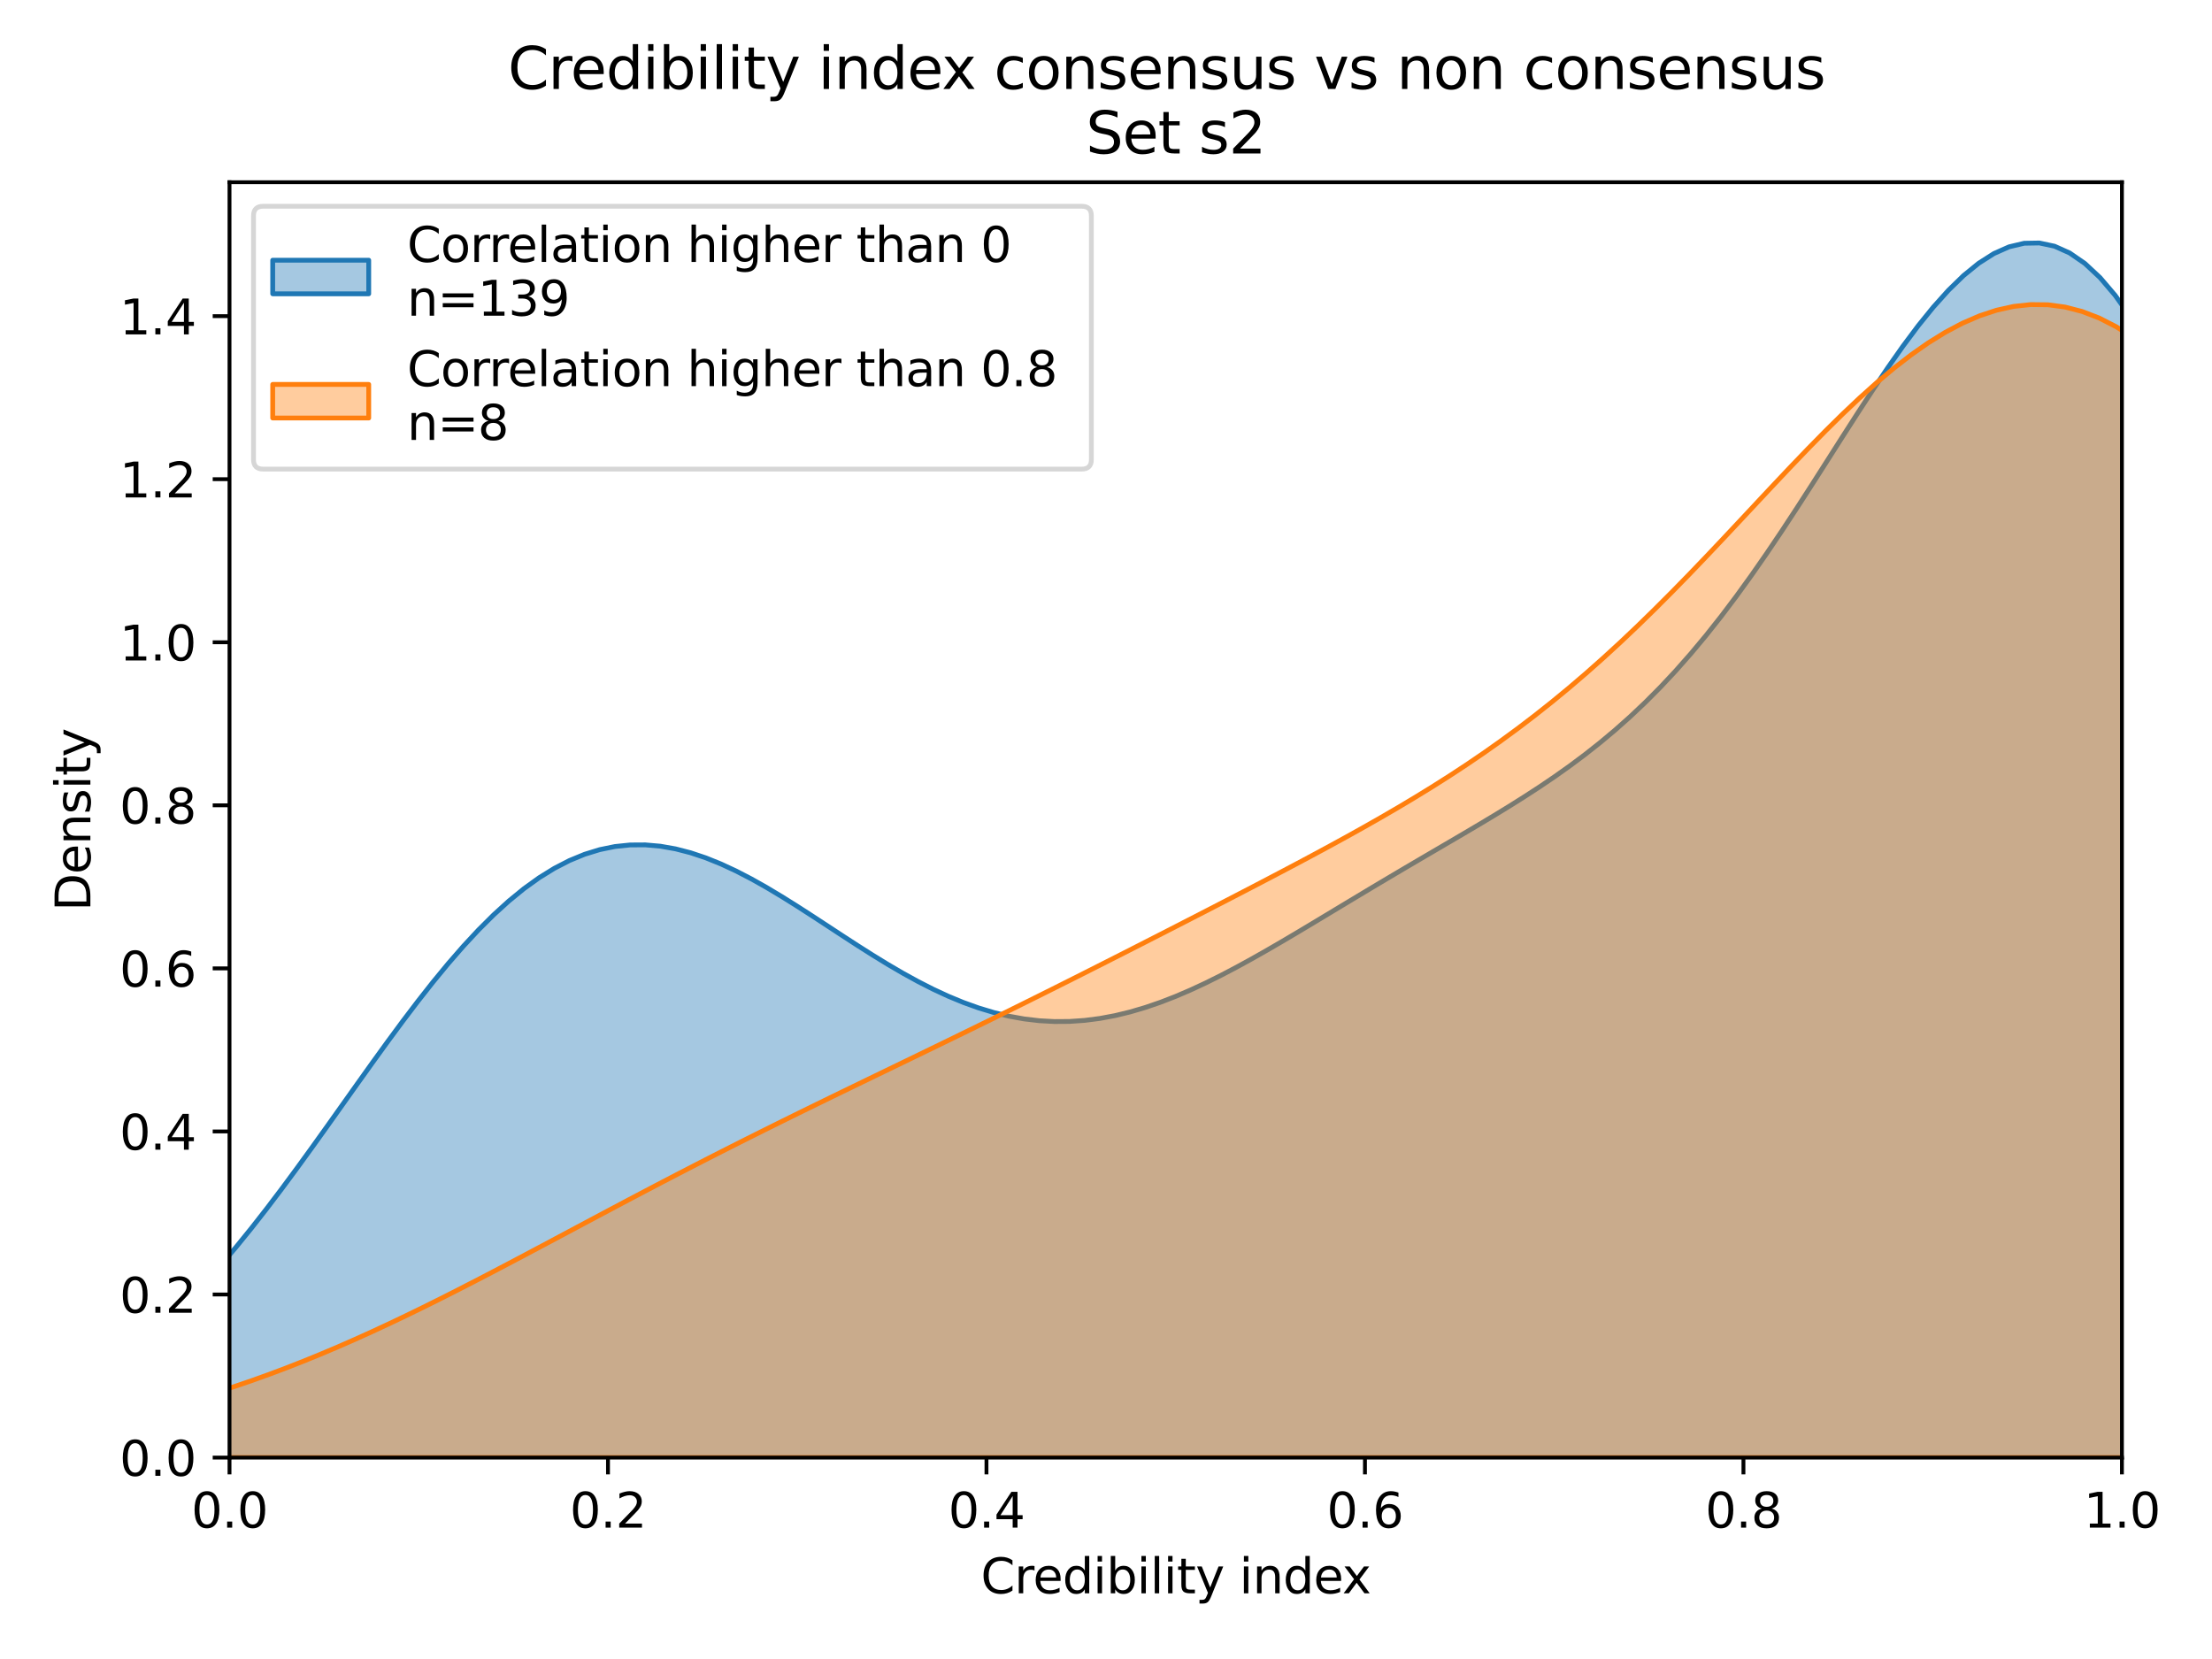 <?xml version="1.0" encoding="utf-8" standalone="no"?>
<!DOCTYPE svg PUBLIC "-//W3C//DTD SVG 1.1//EN"
  "http://www.w3.org/Graphics/SVG/1.1/DTD/svg11.dtd">
<svg height="345.6pt" version="1.1" viewBox="0 0 460.8 345.6" width="460.8pt" xmlns="http://www.w3.org/2000/svg" xmlns:xlink="http://www.w3.org/1999/xlink">
 <defs>
  <style type="text/css">*{stroke-linecap:butt;stroke-linejoin:round;}</style>
 </defs>
 <g id="figure_1">
  <g id="patch_1">
   <path d="M 0 345.6 
L 460.8 345.6 
L 460.8 0 
L 0 0 
z
" style="fill:#ffffff;"/>
  </g>
  <g id="axes_1">
   <g id="patch_2">
    <path d="M 47.81 303.64 
L 442.035 303.64 
L 442.035 37.968 
L 47.81 37.968 
z
" style="fill:#ffffff;"/>
   </g>
   <g id="PolyCollection_1">
    <path clip-path="url(#pfc9e96b6de)" d="M -45.525 303.118 
L -45.525 303.64 
L -42.368 303.64 
L -39.211 303.64 
L -36.055 303.64 
L -32.898 303.64 
L -29.741 303.64 
L -26.584 303.64 
L -23.427 303.64 
L -20.271 303.64 
L -17.114 303.64 
L -13.957 303.64 
L -10.8 303.64 
L -7.643 303.64 
L -4.487 303.64 
L -1.33 303.64 
L 1.827 303.64 
L 4.984 303.64 
L 8.141 303.64 
L 11.297 303.64 
L 14.454 303.64 
L 17.611 303.64 
L 20.768 303.64 
L 23.925 303.64 
L 27.081 303.64 
L 30.238 303.64 
L 33.395 303.64 
L 36.552 303.64 
L 39.708 303.64 
L 42.865 303.64 
L 46.022 303.64 
L 49.179 303.64 
L 52.336 303.64 
L 55.492 303.64 
L 58.649 303.64 
L 61.806 303.64 
L 64.963 303.64 
L 68.12 303.64 
L 71.276 303.64 
L 74.433 303.64 
L 77.59 303.64 
L 80.747 303.64 
L 83.904 303.64 
L 87.06 303.64 
L 90.217 303.64 
L 93.374 303.64 
L 96.531 303.64 
L 99.688 303.64 
L 102.844 303.64 
L 106.001 303.64 
L 109.158 303.64 
L 112.315 303.64 
L 115.472 303.64 
L 118.628 303.64 
L 121.785 303.64 
L 124.942 303.64 
L 128.099 303.64 
L 131.255 303.64 
L 134.412 303.64 
L 137.569 303.64 
L 140.726 303.64 
L 143.883 303.64 
L 147.039 303.64 
L 150.196 303.64 
L 153.353 303.64 
L 156.51 303.64 
L 159.667 303.64 
L 162.823 303.64 
L 165.98 303.64 
L 169.137 303.64 
L 172.294 303.64 
L 175.451 303.64 
L 178.607 303.64 
L 181.764 303.64 
L 184.921 303.64 
L 188.078 303.64 
L 191.235 303.64 
L 194.391 303.64 
L 197.548 303.64 
L 200.705 303.64 
L 203.862 303.64 
L 207.019 303.64 
L 210.175 303.64 
L 213.332 303.64 
L 216.489 303.64 
L 219.646 303.64 
L 222.802 303.64 
L 225.959 303.64 
L 229.116 303.64 
L 232.273 303.64 
L 235.43 303.64 
L 238.586 303.64 
L 241.743 303.64 
L 244.9 303.64 
L 248.057 303.64 
L 251.214 303.64 
L 254.37 303.64 
L 257.527 303.64 
L 260.684 303.64 
L 263.841 303.64 
L 266.998 303.64 
L 270.154 303.64 
L 273.311 303.64 
L 276.468 303.64 
L 279.625 303.64 
L 282.782 303.64 
L 285.938 303.64 
L 289.095 303.64 
L 292.252 303.64 
L 295.409 303.64 
L 298.566 303.64 
L 301.722 303.64 
L 304.879 303.64 
L 308.036 303.64 
L 311.193 303.64 
L 314.35 303.64 
L 317.506 303.64 
L 320.663 303.64 
L 323.82 303.64 
L 326.977 303.64 
L 330.133 303.64 
L 333.29 303.64 
L 336.447 303.64 
L 339.604 303.64 
L 342.761 303.64 
L 345.917 303.64 
L 349.074 303.64 
L 352.231 303.64 
L 355.388 303.64 
L 358.545 303.64 
L 361.701 303.64 
L 364.858 303.64 
L 368.015 303.64 
L 371.172 303.64 
L 374.329 303.64 
L 377.485 303.64 
L 380.642 303.64 
L 383.799 303.64 
L 386.956 303.64 
L 390.113 303.64 
L 393.269 303.64 
L 396.426 303.64 
L 399.583 303.64 
L 402.74 303.64 
L 405.897 303.64 
L 409.053 303.64 
L 412.21 303.64 
L 415.367 303.64 
L 418.524 303.64 
L 421.68 303.64 
L 424.837 303.64 
L 427.994 303.64 
L 431.151 303.64 
L 434.308 303.64 
L 437.464 303.64 
L 440.621 303.64 
L 443.778 303.64 
L 446.935 303.64 
L 450.092 303.64 
L 453.248 303.64 
L 456.405 303.64 
L 459.562 303.64 
L 462.719 303.64 
L 465.876 303.64 
L 469.032 303.64 
L 472.189 303.64 
L 475.346 303.64 
L 478.503 303.64 
L 481.66 303.64 
L 484.816 303.64 
L 487.973 303.64 
L 491.13 303.64 
L 494.287 303.64 
L 497.444 303.64 
L 500.6 303.64 
L 503.757 303.64 
L 506.914 303.64 
L 510.071 303.64 
L 513.227 303.64 
L 516.384 303.64 
L 519.541 303.64 
L 522.698 303.64 
L 525.855 303.64 
L 529.011 303.64 
L 532.168 303.64 
L 535.325 303.64 
L 538.482 303.64 
L 541.639 303.64 
L 544.795 303.64 
L 547.952 303.64 
L 551.109 303.64 
L 554.266 303.64 
L 557.423 303.64 
L 560.579 303.64 
L 563.736 303.64 
L 566.893 303.64 
L 570.05 303.64 
L 573.207 303.64 
L 576.363 303.64 
L 579.52 303.64 
L 582.677 303.64 
L 582.677 301.678 
L 582.677 301.678 
L 579.52 301.238 
L 576.363 300.714 
L 573.207 300.091 
L 570.05 299.354 
L 566.893 298.488 
L 563.736 297.473 
L 560.579 296.292 
L 557.423 294.923 
L 554.266 293.344 
L 551.109 291.533 
L 547.952 289.466 
L 544.795 287.119 
L 541.639 284.467 
L 538.482 281.488 
L 535.325 278.157 
L 532.168 274.453 
L 529.011 270.356 
L 525.855 265.848 
L 522.698 260.915 
L 519.541 255.547 
L 516.384 249.738 
L 513.227 243.485 
L 510.071 236.794 
L 506.914 229.674 
L 503.757 222.144 
L 500.6 214.225 
L 497.444 205.95 
L 494.287 197.355 
L 491.13 188.484 
L 487.973 179.388 
L 484.816 170.125 
L 481.66 160.756 
L 478.503 151.349 
L 475.346 141.975 
L 472.189 132.706 
L 469.032 123.619 
L 465.876 114.789 
L 462.719 106.289 
L 459.562 98.193 
L 456.405 90.569 
L 453.248 83.48 
L 450.092 76.984 
L 446.935 71.132 
L 443.778 65.967 
L 440.621 61.521 
L 437.464 57.821 
L 434.308 54.88 
L 431.151 52.704 
L 427.994 51.288 
L 424.837 50.619 
L 421.68 50.674 
L 418.524 51.421 
L 415.367 52.822 
L 412.21 54.831 
L 409.053 57.399 
L 405.897 60.469 
L 402.74 63.985 
L 399.583 67.884 
L 396.426 72.107 
L 393.269 76.591 
L 390.113 81.277 
L 386.956 86.107 
L 383.799 91.026 
L 380.642 95.983 
L 377.485 100.93 
L 374.329 105.825 
L 371.172 110.632 
L 368.015 115.317 
L 364.858 119.854 
L 361.701 124.222 
L 358.545 128.405 
L 355.388 132.391 
L 352.231 136.173 
L 349.074 139.751 
L 345.917 143.125 
L 342.761 146.3 
L 339.604 149.286 
L 336.447 152.093 
L 333.29 154.734 
L 330.133 157.225 
L 326.977 159.58 
L 323.82 161.818 
L 320.663 163.954 
L 317.506 166.005 
L 314.35 167.988 
L 311.193 169.918 
L 308.036 171.809 
L 304.879 173.675 
L 301.722 175.526 
L 298.566 177.373 
L 295.409 179.221 
L 292.252 181.078 
L 289.095 182.945 
L 285.938 184.825 
L 282.782 186.717 
L 279.625 188.616 
L 276.468 190.519 
L 273.311 192.419 
L 270.154 194.307 
L 266.998 196.172 
L 263.841 198.005 
L 260.684 199.792 
L 257.527 201.521 
L 254.37 203.177 
L 251.214 204.746 
L 248.057 206.215 
L 244.9 207.569 
L 241.743 208.794 
L 238.586 209.877 
L 235.43 210.806 
L 232.273 211.571 
L 229.116 212.161 
L 225.959 212.567 
L 222.802 212.785 
L 219.646 212.807 
L 216.489 212.632 
L 213.332 212.259 
L 210.175 211.689 
L 207.019 210.925 
L 203.862 209.972 
L 200.705 208.839 
L 197.548 207.534 
L 194.391 206.072 
L 191.235 204.464 
L 188.078 202.729 
L 184.921 200.884 
L 181.764 198.948 
L 178.607 196.944 
L 175.451 194.895 
L 172.294 192.825 
L 169.137 190.76 
L 165.98 188.727 
L 162.823 186.752 
L 159.667 184.863 
L 156.51 183.087 
L 153.353 181.452 
L 150.196 179.985 
L 147.039 178.71 
L 143.883 177.652 
L 140.726 176.835 
L 137.569 176.278 
L 134.412 176.001 
L 131.255 176.02 
L 128.099 176.347 
L 124.942 176.993 
L 121.785 177.964 
L 118.628 179.265 
L 115.472 180.894 
L 112.315 182.847 
L 109.158 185.118 
L 106.001 187.696 
L 102.844 190.565 
L 99.688 193.708 
L 96.531 197.105 
L 93.374 200.732 
L 90.217 204.564 
L 87.06 208.573 
L 83.904 212.73 
L 80.747 217.006 
L 77.59 221.369 
L 74.433 225.789 
L 71.276 230.235 
L 68.12 234.678 
L 64.963 239.089 
L 61.806 243.44 
L 58.649 247.708 
L 55.492 251.868 
L 52.336 255.901 
L 49.179 259.787 
L 46.022 263.512 
L 42.865 267.063 
L 39.708 270.43 
L 36.552 273.605 
L 33.395 276.584 
L 30.238 279.364 
L 27.081 281.945 
L 23.925 284.33 
L 20.768 286.522 
L 17.611 288.526 
L 14.454 290.35 
L 11.297 292.002 
L 8.141 293.49 
L 4.984 294.825 
L 1.827 296.015 
L -1.33 297.072 
L -4.487 298.006 
L -7.643 298.828 
L -10.8 299.546 
L -13.957 300.172 
L -17.114 300.715 
L -20.271 301.183 
L -23.427 301.585 
L -26.584 301.929 
L -29.741 302.221 
L -32.898 302.468 
L -36.055 302.676 
L -39.211 302.851 
L -42.368 302.997 
L -45.525 303.118 
z
" style="fill:#1f77b4;fill-opacity:0.4;stroke:#1f77b4;"/>
   </g>
   <g id="PolyCollection_2">
    <path clip-path="url(#pfc9e96b6de)" d="M -54.433 303.115 
L -54.433 303.64 
L -50.87 303.64 
L -47.307 303.64 
L -43.743 303.64 
L -40.18 303.64 
L -36.617 303.64 
L -33.053 303.64 
L -29.49 303.64 
L -25.927 303.64 
L -22.363 303.64 
L -18.8 303.64 
L -15.237 303.64 
L -11.674 303.64 
L -8.11 303.64 
L -4.547 303.64 
L -0.984 303.64 
L 2.58 303.64 
L 6.143 303.64 
L 9.706 303.64 
L 13.269 303.64 
L 16.833 303.64 
L 20.396 303.64 
L 23.959 303.64 
L 27.523 303.64 
L 31.086 303.64 
L 34.649 303.64 
L 38.212 303.64 
L 41.776 303.64 
L 45.339 303.64 
L 48.902 303.64 
L 52.466 303.64 
L 56.029 303.64 
L 59.592 303.64 
L 63.155 303.64 
L 66.719 303.64 
L 70.282 303.64 
L 73.845 303.64 
L 77.409 303.64 
L 80.972 303.64 
L 84.535 303.64 
L 88.098 303.64 
L 91.662 303.64 
L 95.225 303.64 
L 98.788 303.64 
L 102.352 303.64 
L 105.915 303.64 
L 109.478 303.64 
L 113.041 303.64 
L 116.605 303.64 
L 120.168 303.64 
L 123.731 303.64 
L 127.295 303.64 
L 130.858 303.64 
L 134.421 303.64 
L 137.984 303.64 
L 141.548 303.64 
L 145.111 303.64 
L 148.674 303.64 
L 152.238 303.64 
L 155.801 303.64 
L 159.364 303.64 
L 162.927 303.64 
L 166.491 303.64 
L 170.054 303.64 
L 173.617 303.64 
L 177.181 303.64 
L 180.744 303.64 
L 184.307 303.64 
L 187.87 303.64 
L 191.434 303.64 
L 194.997 303.64 
L 198.56 303.64 
L 202.124 303.64 
L 205.687 303.64 
L 209.25 303.64 
L 212.813 303.64 
L 216.377 303.64 
L 219.94 303.64 
L 223.503 303.64 
L 227.067 303.64 
L 230.63 303.64 
L 234.193 303.64 
L 237.756 303.64 
L 241.32 303.64 
L 244.883 303.64 
L 248.446 303.64 
L 252.01 303.64 
L 255.573 303.64 
L 259.136 303.64 
L 262.699 303.64 
L 266.263 303.64 
L 269.826 303.64 
L 273.389 303.64 
L 276.953 303.64 
L 280.516 303.64 
L 284.079 303.64 
L 287.642 303.64 
L 291.206 303.64 
L 294.769 303.64 
L 298.332 303.64 
L 301.896 303.64 
L 305.459 303.64 
L 309.022 303.64 
L 312.586 303.64 
L 316.149 303.64 
L 319.712 303.64 
L 323.275 303.64 
L 326.839 303.64 
L 330.402 303.64 
L 333.965 303.64 
L 337.529 303.64 
L 341.092 303.64 
L 344.655 303.64 
L 348.218 303.64 
L 351.782 303.64 
L 355.345 303.64 
L 358.908 303.64 
L 362.472 303.64 
L 366.035 303.64 
L 369.598 303.64 
L 373.161 303.64 
L 376.725 303.64 
L 380.288 303.64 
L 383.851 303.64 
L 387.415 303.64 
L 390.978 303.64 
L 394.541 303.64 
L 398.104 303.64 
L 401.668 303.64 
L 405.231 303.64 
L 408.794 303.64 
L 412.358 303.64 
L 415.921 303.64 
L 419.484 303.64 
L 423.047 303.64 
L 426.611 303.64 
L 430.174 303.64 
L 433.737 303.64 
L 437.301 303.64 
L 440.864 303.64 
L 444.427 303.64 
L 447.99 303.64 
L 451.554 303.64 
L 455.117 303.64 
L 458.68 303.64 
L 462.244 303.64 
L 465.807 303.64 
L 469.37 303.64 
L 472.933 303.64 
L 476.497 303.64 
L 480.06 303.64 
L 483.623 303.64 
L 487.187 303.64 
L 490.75 303.64 
L 494.313 303.64 
L 497.876 303.64 
L 501.44 303.64 
L 505.003 303.64 
L 508.566 303.64 
L 512.13 303.64 
L 515.693 303.64 
L 519.256 303.64 
L 522.819 303.64 
L 526.383 303.64 
L 529.946 303.64 
L 533.509 303.64 
L 537.073 303.64 
L 540.636 303.64 
L 544.199 303.64 
L 547.762 303.64 
L 551.326 303.64 
L 554.889 303.64 
L 558.452 303.64 
L 562.016 303.64 
L 565.579 303.64 
L 569.142 303.64 
L 572.705 303.64 
L 576.269 303.64 
L 579.832 303.64 
L 583.395 303.64 
L 586.959 303.64 
L 590.522 303.64 
L 594.085 303.64 
L 597.648 303.64 
L 601.212 303.64 
L 604.775 303.64 
L 608.338 303.64 
L 611.902 303.64 
L 615.465 303.64 
L 619.028 303.64 
L 622.591 303.64 
L 626.155 303.64 
L 629.718 303.64 
L 633.281 303.64 
L 636.845 303.64 
L 640.408 303.64 
L 643.971 303.64 
L 647.535 303.64 
L 651.098 303.64 
L 654.661 303.64 
L 654.661 301.49 
L 654.661 301.49 
L 651.098 301.141 
L 647.535 300.742 
L 643.971 300.288 
L 640.408 299.773 
L 636.845 299.19 
L 633.281 298.531 
L 629.718 297.79 
L 626.155 296.958 
L 622.591 296.026 
L 619.028 294.986 
L 615.465 293.828 
L 611.902 292.543 
L 608.338 291.121 
L 604.775 289.552 
L 601.212 287.825 
L 597.648 285.93 
L 594.085 283.858 
L 590.522 281.597 
L 586.959 279.139 
L 583.395 276.473 
L 579.832 273.592 
L 576.269 270.488 
L 572.705 267.152 
L 569.142 263.58 
L 565.579 259.765 
L 562.016 255.705 
L 558.452 251.398 
L 554.889 246.843 
L 551.326 242.041 
L 547.762 236.996 
L 544.199 231.713 
L 540.636 226.201 
L 537.073 220.467 
L 533.509 214.526 
L 529.946 208.39 
L 526.383 202.077 
L 522.819 195.607 
L 519.256 188.999 
L 515.693 182.278 
L 512.13 175.469 
L 508.566 168.6 
L 505.003 161.7 
L 501.44 154.798 
L 497.876 147.928 
L 494.313 141.121 
L 490.75 134.412 
L 487.187 127.834 
L 483.623 121.42 
L 480.06 115.205 
L 476.497 109.221 
L 472.933 103.498 
L 469.37 98.069 
L 465.807 92.961 
L 462.244 88.2 
L 458.68 83.811 
L 455.117 79.815 
L 451.554 76.229 
L 447.99 73.07 
L 444.427 70.35 
L 440.864 68.075 
L 437.301 66.253 
L 433.737 64.883 
L 430.174 63.963 
L 426.611 63.488 
L 423.047 63.448 
L 419.484 63.831 
L 415.921 64.62 
L 412.358 65.798 
L 408.794 67.343 
L 405.231 69.231 
L 401.668 71.438 
L 398.104 73.935 
L 394.541 76.694 
L 390.978 79.687 
L 387.415 82.883 
L 383.851 86.252 
L 380.288 89.764 
L 376.725 93.391 
L 373.161 97.103 
L 369.598 100.874 
L 366.035 104.677 
L 362.472 108.489 
L 358.908 112.287 
L 355.345 116.052 
L 351.782 119.766 
L 348.218 123.412 
L 344.655 126.978 
L 341.092 130.454 
L 337.529 133.829 
L 333.965 137.099 
L 330.402 140.259 
L 326.839 143.306 
L 323.275 146.241 
L 319.712 149.065 
L 316.149 151.781 
L 312.586 154.394 
L 309.022 156.908 
L 305.459 159.33 
L 301.896 161.667 
L 298.332 163.926 
L 294.769 166.115 
L 291.206 168.242 
L 287.642 170.313 
L 284.079 172.338 
L 280.516 174.322 
L 276.953 176.271 
L 273.389 178.193 
L 269.826 180.092 
L 266.263 181.973 
L 262.699 183.839 
L 259.136 185.694 
L 255.573 187.54 
L 252.01 189.379 
L 248.446 191.212 
L 244.883 193.041 
L 241.32 194.865 
L 237.756 196.684 
L 234.193 198.498 
L 230.63 200.306 
L 227.067 202.108 
L 223.503 203.903 
L 219.94 205.691 
L 216.377 207.47 
L 212.813 209.242 
L 209.25 211.004 
L 205.687 212.759 
L 202.124 214.506 
L 198.56 216.246 
L 194.997 217.979 
L 191.434 219.708 
L 187.87 221.434 
L 184.307 223.158 
L 180.744 224.883 
L 177.181 226.61 
L 173.617 228.341 
L 170.054 230.079 
L 166.491 231.825 
L 162.927 233.581 
L 159.364 235.349 
L 155.801 237.129 
L 152.238 238.924 
L 148.674 240.733 
L 145.111 242.558 
L 141.548 244.397 
L 137.984 246.25 
L 134.421 248.116 
L 130.858 249.993 
L 127.295 251.881 
L 123.731 253.775 
L 120.168 255.674 
L 116.605 257.575 
L 113.041 259.473 
L 109.478 261.365 
L 105.915 263.248 
L 102.352 265.117 
L 98.788 266.967 
L 95.225 268.795 
L 91.662 270.597 
L 88.098 272.368 
L 84.535 274.104 
L 80.972 275.801 
L 77.409 277.455 
L 73.845 279.064 
L 70.282 280.623 
L 66.719 282.131 
L 63.155 283.584 
L 59.592 284.981 
L 56.029 286.319 
L 52.466 287.598 
L 48.902 288.817 
L 45.339 289.975 
L 41.776 291.072 
L 38.212 292.107 
L 34.649 293.083 
L 31.086 293.998 
L 27.523 294.856 
L 23.959 295.656 
L 20.396 296.401 
L 16.833 297.092 
L 13.269 297.731 
L 9.706 298.321 
L 6.143 298.864 
L 2.58 299.362 
L -0.984 299.817 
L -4.547 300.232 
L -8.11 300.61 
L -11.674 300.952 
L -15.237 301.262 
L -18.8 301.541 
L -22.363 301.792 
L -25.927 302.017 
L -29.49 302.218 
L -33.053 302.398 
L -36.617 302.557 
L -40.18 302.698 
L -43.743 302.823 
L -47.307 302.933 
L -50.87 303.03 
L -54.433 303.115 
z
" style="fill:#ff7f0e;fill-opacity:0.4;stroke:#ff7f0e;"/>
   </g>
   <g id="matplotlib.axis_1">
    <g id="xtick_1">
     <g id="line2d_1">
      <defs>
       <path d="M 0 0 
L 0 3.5 
" id="mceffa8926e" style="stroke:#000000;stroke-width:0.8;"/>
      </defs>
      <g>
       <use style="stroke:#000000;stroke-width:0.8;" x="47.81" xlink:href="#mceffa8926e" y="303.64"/>
      </g>
     </g>
     <g id="text_1">
      <!-- 0.0 -->
      <g transform="translate(39.858 318.238)scale(0.1 -0.1)">
       <defs>
        <path d="M 2034 4250 
Q 1547 4250 1301 3770 
Q 1056 3291 1056 2328 
Q 1056 1369 1301 889 
Q 1547 409 2034 409 
Q 2525 409 2770 889 
Q 3016 1369 3016 2328 
Q 3016 3291 2770 3770 
Q 2525 4250 2034 4250 
z
M 2034 4750 
Q 2819 4750 3233 4129 
Q 3647 3509 3647 2328 
Q 3647 1150 3233 529 
Q 2819 -91 2034 -91 
Q 1250 -91 836 529 
Q 422 1150 422 2328 
Q 422 3509 836 4129 
Q 1250 4750 2034 4750 
z
" id="DejaVuSans-30" transform="scale(0.016)"/>
        <path d="M 684 794 
L 1344 794 
L 1344 0 
L 684 0 
L 684 794 
z
" id="DejaVuSans-2e" transform="scale(0.016)"/>
       </defs>
       <use xlink:href="#DejaVuSans-30"/>
       <use x="63.623" xlink:href="#DejaVuSans-2e"/>
       <use x="95.41" xlink:href="#DejaVuSans-30"/>
      </g>
     </g>
    </g>
    <g id="xtick_2">
     <g id="line2d_2">
      <g>
       <use style="stroke:#000000;stroke-width:0.8;" x="126.655" xlink:href="#mceffa8926e" y="303.64"/>
      </g>
     </g>
     <g id="text_2">
      <!-- 0.2 -->
      <g transform="translate(118.703 318.238)scale(0.1 -0.1)">
       <defs>
        <path d="M 1228 531 
L 3431 531 
L 3431 0 
L 469 0 
L 469 531 
Q 828 903 1448 1529 
Q 2069 2156 2228 2338 
Q 2531 2678 2651 2914 
Q 2772 3150 2772 3378 
Q 2772 3750 2511 3984 
Q 2250 4219 1831 4219 
Q 1534 4219 1204 4116 
Q 875 4013 500 3803 
L 500 4441 
Q 881 4594 1212 4672 
Q 1544 4750 1819 4750 
Q 2544 4750 2975 4387 
Q 3406 4025 3406 3419 
Q 3406 3131 3298 2873 
Q 3191 2616 2906 2266 
Q 2828 2175 2409 1742 
Q 1991 1309 1228 531 
z
" id="DejaVuSans-32" transform="scale(0.016)"/>
       </defs>
       <use xlink:href="#DejaVuSans-30"/>
       <use x="63.623" xlink:href="#DejaVuSans-2e"/>
       <use x="95.41" xlink:href="#DejaVuSans-32"/>
      </g>
     </g>
    </g>
    <g id="xtick_3">
     <g id="line2d_3">
      <g>
       <use style="stroke:#000000;stroke-width:0.8;" x="205.5" xlink:href="#mceffa8926e" y="303.64"/>
      </g>
     </g>
     <g id="text_3">
      <!-- 0.4 -->
      <g transform="translate(197.548 318.238)scale(0.1 -0.1)">
       <defs>
        <path d="M 2419 4116 
L 825 1625 
L 2419 1625 
L 2419 4116 
z
M 2253 4666 
L 3047 4666 
L 3047 1625 
L 3713 1625 
L 3713 1100 
L 3047 1100 
L 3047 0 
L 2419 0 
L 2419 1100 
L 313 1100 
L 313 1709 
L 2253 4666 
z
" id="DejaVuSans-34" transform="scale(0.016)"/>
       </defs>
       <use xlink:href="#DejaVuSans-30"/>
       <use x="63.623" xlink:href="#DejaVuSans-2e"/>
       <use x="95.41" xlink:href="#DejaVuSans-34"/>
      </g>
     </g>
    </g>
    <g id="xtick_4">
     <g id="line2d_4">
      <g>
       <use style="stroke:#000000;stroke-width:0.8;" x="284.345" xlink:href="#mceffa8926e" y="303.64"/>
      </g>
     </g>
     <g id="text_4">
      <!-- 0.6 -->
      <g transform="translate(276.393 318.238)scale(0.1 -0.1)">
       <defs>
        <path d="M 2113 2584 
Q 1688 2584 1439 2293 
Q 1191 2003 1191 1497 
Q 1191 994 1439 701 
Q 1688 409 2113 409 
Q 2538 409 2786 701 
Q 3034 994 3034 1497 
Q 3034 2003 2786 2293 
Q 2538 2584 2113 2584 
z
M 3366 4563 
L 3366 3988 
Q 3128 4100 2886 4159 
Q 2644 4219 2406 4219 
Q 1781 4219 1451 3797 
Q 1122 3375 1075 2522 
Q 1259 2794 1537 2939 
Q 1816 3084 2150 3084 
Q 2853 3084 3261 2657 
Q 3669 2231 3669 1497 
Q 3669 778 3244 343 
Q 2819 -91 2113 -91 
Q 1303 -91 875 529 
Q 447 1150 447 2328 
Q 447 3434 972 4092 
Q 1497 4750 2381 4750 
Q 2619 4750 2861 4703 
Q 3103 4656 3366 4563 
z
" id="DejaVuSans-36" transform="scale(0.016)"/>
       </defs>
       <use xlink:href="#DejaVuSans-30"/>
       <use x="63.623" xlink:href="#DejaVuSans-2e"/>
       <use x="95.41" xlink:href="#DejaVuSans-36"/>
      </g>
     </g>
    </g>
    <g id="xtick_5">
     <g id="line2d_5">
      <g>
       <use style="stroke:#000000;stroke-width:0.8;" x="363.19" xlink:href="#mceffa8926e" y="303.64"/>
      </g>
     </g>
     <g id="text_5">
      <!-- 0.8 -->
      <g transform="translate(355.238 318.238)scale(0.1 -0.1)">
       <defs>
        <path d="M 2034 2216 
Q 1584 2216 1326 1975 
Q 1069 1734 1069 1313 
Q 1069 891 1326 650 
Q 1584 409 2034 409 
Q 2484 409 2743 651 
Q 3003 894 3003 1313 
Q 3003 1734 2745 1975 
Q 2488 2216 2034 2216 
z
M 1403 2484 
Q 997 2584 770 2862 
Q 544 3141 544 3541 
Q 544 4100 942 4425 
Q 1341 4750 2034 4750 
Q 2731 4750 3128 4425 
Q 3525 4100 3525 3541 
Q 3525 3141 3298 2862 
Q 3072 2584 2669 2484 
Q 3125 2378 3379 2068 
Q 3634 1759 3634 1313 
Q 3634 634 3220 271 
Q 2806 -91 2034 -91 
Q 1263 -91 848 271 
Q 434 634 434 1313 
Q 434 1759 690 2068 
Q 947 2378 1403 2484 
z
M 1172 3481 
Q 1172 3119 1398 2916 
Q 1625 2713 2034 2713 
Q 2441 2713 2670 2916 
Q 2900 3119 2900 3481 
Q 2900 3844 2670 4047 
Q 2441 4250 2034 4250 
Q 1625 4250 1398 4047 
Q 1172 3844 1172 3481 
z
" id="DejaVuSans-38" transform="scale(0.016)"/>
       </defs>
       <use xlink:href="#DejaVuSans-30"/>
       <use x="63.623" xlink:href="#DejaVuSans-2e"/>
       <use x="95.41" xlink:href="#DejaVuSans-38"/>
      </g>
     </g>
    </g>
    <g id="xtick_6">
     <g id="line2d_6">
      <g>
       <use style="stroke:#000000;stroke-width:0.8;" x="442.035" xlink:href="#mceffa8926e" y="303.64"/>
      </g>
     </g>
     <g id="text_6">
      <!-- 1.0 -->
      <g transform="translate(434.083 318.238)scale(0.1 -0.1)">
       <defs>
        <path d="M 794 531 
L 1825 531 
L 1825 4091 
L 703 3866 
L 703 4441 
L 1819 4666 
L 2450 4666 
L 2450 531 
L 3481 531 
L 3481 0 
L 794 0 
L 794 531 
z
" id="DejaVuSans-31" transform="scale(0.016)"/>
       </defs>
       <use xlink:href="#DejaVuSans-31"/>
       <use x="63.623" xlink:href="#DejaVuSans-2e"/>
       <use x="95.41" xlink:href="#DejaVuSans-30"/>
      </g>
     </g>
    </g>
    <g id="text_7">
     <!-- Credibility index -->
     <g transform="translate(204.318 331.917)scale(0.1 -0.1)">
      <defs>
       <path d="M 4122 4306 
L 4122 3641 
Q 3803 3938 3442 4084 
Q 3081 4231 2675 4231 
Q 1875 4231 1450 3742 
Q 1025 3253 1025 2328 
Q 1025 1406 1450 917 
Q 1875 428 2675 428 
Q 3081 428 3442 575 
Q 3803 722 4122 1019 
L 4122 359 
Q 3791 134 3420 21 
Q 3050 -91 2638 -91 
Q 1578 -91 968 557 
Q 359 1206 359 2328 
Q 359 3453 968 4101 
Q 1578 4750 2638 4750 
Q 3056 4750 3426 4639 
Q 3797 4528 4122 4306 
z
" id="DejaVuSans-43" transform="scale(0.016)"/>
       <path d="M 2631 2963 
Q 2534 3019 2420 3045 
Q 2306 3072 2169 3072 
Q 1681 3072 1420 2755 
Q 1159 2438 1159 1844 
L 1159 0 
L 581 0 
L 581 3500 
L 1159 3500 
L 1159 2956 
Q 1341 3275 1631 3429 
Q 1922 3584 2338 3584 
Q 2397 3584 2469 3576 
Q 2541 3569 2628 3553 
L 2631 2963 
z
" id="DejaVuSans-72" transform="scale(0.016)"/>
       <path d="M 3597 1894 
L 3597 1613 
L 953 1613 
Q 991 1019 1311 708 
Q 1631 397 2203 397 
Q 2534 397 2845 478 
Q 3156 559 3463 722 
L 3463 178 
Q 3153 47 2828 -22 
Q 2503 -91 2169 -91 
Q 1331 -91 842 396 
Q 353 884 353 1716 
Q 353 2575 817 3079 
Q 1281 3584 2069 3584 
Q 2775 3584 3186 3129 
Q 3597 2675 3597 1894 
z
M 3022 2063 
Q 3016 2534 2758 2815 
Q 2500 3097 2075 3097 
Q 1594 3097 1305 2825 
Q 1016 2553 972 2059 
L 3022 2063 
z
" id="DejaVuSans-65" transform="scale(0.016)"/>
       <path d="M 2906 2969 
L 2906 4863 
L 3481 4863 
L 3481 0 
L 2906 0 
L 2906 525 
Q 2725 213 2448 61 
Q 2172 -91 1784 -91 
Q 1150 -91 751 415 
Q 353 922 353 1747 
Q 353 2572 751 3078 
Q 1150 3584 1784 3584 
Q 2172 3584 2448 3432 
Q 2725 3281 2906 2969 
z
M 947 1747 
Q 947 1113 1208 752 
Q 1469 391 1925 391 
Q 2381 391 2643 752 
Q 2906 1113 2906 1747 
Q 2906 2381 2643 2742 
Q 2381 3103 1925 3103 
Q 1469 3103 1208 2742 
Q 947 2381 947 1747 
z
" id="DejaVuSans-64" transform="scale(0.016)"/>
       <path d="M 603 3500 
L 1178 3500 
L 1178 0 
L 603 0 
L 603 3500 
z
M 603 4863 
L 1178 4863 
L 1178 4134 
L 603 4134 
L 603 4863 
z
" id="DejaVuSans-69" transform="scale(0.016)"/>
       <path d="M 3116 1747 
Q 3116 2381 2855 2742 
Q 2594 3103 2138 3103 
Q 1681 3103 1420 2742 
Q 1159 2381 1159 1747 
Q 1159 1113 1420 752 
Q 1681 391 2138 391 
Q 2594 391 2855 752 
Q 3116 1113 3116 1747 
z
M 1159 2969 
Q 1341 3281 1617 3432 
Q 1894 3584 2278 3584 
Q 2916 3584 3314 3078 
Q 3713 2572 3713 1747 
Q 3713 922 3314 415 
Q 2916 -91 2278 -91 
Q 1894 -91 1617 61 
Q 1341 213 1159 525 
L 1159 0 
L 581 0 
L 581 4863 
L 1159 4863 
L 1159 2969 
z
" id="DejaVuSans-62" transform="scale(0.016)"/>
       <path d="M 603 4863 
L 1178 4863 
L 1178 0 
L 603 0 
L 603 4863 
z
" id="DejaVuSans-6c" transform="scale(0.016)"/>
       <path d="M 1172 4494 
L 1172 3500 
L 2356 3500 
L 2356 3053 
L 1172 3053 
L 1172 1153 
Q 1172 725 1289 603 
Q 1406 481 1766 481 
L 2356 481 
L 2356 0 
L 1766 0 
Q 1100 0 847 248 
Q 594 497 594 1153 
L 594 3053 
L 172 3053 
L 172 3500 
L 594 3500 
L 594 4494 
L 1172 4494 
z
" id="DejaVuSans-74" transform="scale(0.016)"/>
       <path d="M 2059 -325 
Q 1816 -950 1584 -1140 
Q 1353 -1331 966 -1331 
L 506 -1331 
L 506 -850 
L 844 -850 
Q 1081 -850 1212 -737 
Q 1344 -625 1503 -206 
L 1606 56 
L 191 3500 
L 800 3500 
L 1894 763 
L 2988 3500 
L 3597 3500 
L 2059 -325 
z
" id="DejaVuSans-79" transform="scale(0.016)"/>
       <path id="DejaVuSans-20" transform="scale(0.016)"/>
       <path d="M 3513 2113 
L 3513 0 
L 2938 0 
L 2938 2094 
Q 2938 2591 2744 2837 
Q 2550 3084 2163 3084 
Q 1697 3084 1428 2787 
Q 1159 2491 1159 1978 
L 1159 0 
L 581 0 
L 581 3500 
L 1159 3500 
L 1159 2956 
Q 1366 3272 1645 3428 
Q 1925 3584 2291 3584 
Q 2894 3584 3203 3211 
Q 3513 2838 3513 2113 
z
" id="DejaVuSans-6e" transform="scale(0.016)"/>
       <path d="M 3513 3500 
L 2247 1797 
L 3578 0 
L 2900 0 
L 1881 1375 
L 863 0 
L 184 0 
L 1544 1831 
L 300 3500 
L 978 3500 
L 1906 2253 
L 2834 3500 
L 3513 3500 
z
" id="DejaVuSans-78" transform="scale(0.016)"/>
      </defs>
      <use xlink:href="#DejaVuSans-43"/>
      <use x="69.824" xlink:href="#DejaVuSans-72"/>
      <use x="108.688" xlink:href="#DejaVuSans-65"/>
      <use x="170.211" xlink:href="#DejaVuSans-64"/>
      <use x="233.688" xlink:href="#DejaVuSans-69"/>
      <use x="261.471" xlink:href="#DejaVuSans-62"/>
      <use x="324.947" xlink:href="#DejaVuSans-69"/>
      <use x="352.73" xlink:href="#DejaVuSans-6c"/>
      <use x="380.514" xlink:href="#DejaVuSans-69"/>
      <use x="408.297" xlink:href="#DejaVuSans-74"/>
      <use x="447.506" xlink:href="#DejaVuSans-79"/>
      <use x="506.686" xlink:href="#DejaVuSans-20"/>
      <use x="538.473" xlink:href="#DejaVuSans-69"/>
      <use x="566.256" xlink:href="#DejaVuSans-6e"/>
      <use x="629.635" xlink:href="#DejaVuSans-64"/>
      <use x="693.111" xlink:href="#DejaVuSans-65"/>
      <use x="752.885" xlink:href="#DejaVuSans-78"/>
     </g>
    </g>
   </g>
   <g id="matplotlib.axis_2">
    <g id="ytick_1">
     <g id="line2d_7">
      <defs>
       <path d="M 0 0 
L -3.5 0 
" id="m65072d7923" style="stroke:#000000;stroke-width:0.8;"/>
      </defs>
      <g>
       <use style="stroke:#000000;stroke-width:0.8;" x="47.81" xlink:href="#m65072d7923" y="303.64"/>
      </g>
     </g>
     <g id="text_8">
      <!-- 0.0 -->
      <g transform="translate(24.907 307.439)scale(0.1 -0.1)">
       <use xlink:href="#DejaVuSans-30"/>
       <use x="63.623" xlink:href="#DejaVuSans-2e"/>
       <use x="95.41" xlink:href="#DejaVuSans-30"/>
      </g>
     </g>
    </g>
    <g id="ytick_2">
     <g id="line2d_8">
      <g>
       <use style="stroke:#000000;stroke-width:0.8;" x="47.81" xlink:href="#m65072d7923" y="269.671"/>
      </g>
     </g>
     <g id="text_9">
      <!-- 0.2 -->
      <g transform="translate(24.907 273.47)scale(0.1 -0.1)">
       <use xlink:href="#DejaVuSans-30"/>
       <use x="63.623" xlink:href="#DejaVuSans-2e"/>
       <use x="95.41" xlink:href="#DejaVuSans-32"/>
      </g>
     </g>
    </g>
    <g id="ytick_3">
     <g id="line2d_9">
      <g>
       <use style="stroke:#000000;stroke-width:0.8;" x="47.81" xlink:href="#m65072d7923" y="235.702"/>
      </g>
     </g>
     <g id="text_10">
      <!-- 0.4 -->
      <g transform="translate(24.907 239.501)scale(0.1 -0.1)">
       <use xlink:href="#DejaVuSans-30"/>
       <use x="63.623" xlink:href="#DejaVuSans-2e"/>
       <use x="95.41" xlink:href="#DejaVuSans-34"/>
      </g>
     </g>
    </g>
    <g id="ytick_4">
     <g id="line2d_10">
      <g>
       <use style="stroke:#000000;stroke-width:0.8;" x="47.81" xlink:href="#m65072d7923" y="201.732"/>
      </g>
     </g>
     <g id="text_11">
      <!-- 0.6 -->
      <g transform="translate(24.907 205.532)scale(0.1 -0.1)">
       <use xlink:href="#DejaVuSans-30"/>
       <use x="63.623" xlink:href="#DejaVuSans-2e"/>
       <use x="95.41" xlink:href="#DejaVuSans-36"/>
      </g>
     </g>
    </g>
    <g id="ytick_5">
     <g id="line2d_11">
      <g>
       <use style="stroke:#000000;stroke-width:0.8;" x="47.81" xlink:href="#m65072d7923" y="167.763"/>
      </g>
     </g>
     <g id="text_12">
      <!-- 0.8 -->
      <g transform="translate(24.907 171.562)scale(0.1 -0.1)">
       <use xlink:href="#DejaVuSans-30"/>
       <use x="63.623" xlink:href="#DejaVuSans-2e"/>
       <use x="95.41" xlink:href="#DejaVuSans-38"/>
      </g>
     </g>
    </g>
    <g id="ytick_6">
     <g id="line2d_12">
      <g>
       <use style="stroke:#000000;stroke-width:0.8;" x="47.81" xlink:href="#m65072d7923" y="133.794"/>
      </g>
     </g>
     <g id="text_13">
      <!-- 1.0 -->
      <g transform="translate(24.907 137.593)scale(0.1 -0.1)">
       <use xlink:href="#DejaVuSans-31"/>
       <use x="63.623" xlink:href="#DejaVuSans-2e"/>
       <use x="95.41" xlink:href="#DejaVuSans-30"/>
      </g>
     </g>
    </g>
    <g id="ytick_7">
     <g id="line2d_13">
      <g>
       <use style="stroke:#000000;stroke-width:0.8;" x="47.81" xlink:href="#m65072d7923" y="99.825"/>
      </g>
     </g>
     <g id="text_14">
      <!-- 1.2 -->
      <g transform="translate(24.907 103.624)scale(0.1 -0.1)">
       <use xlink:href="#DejaVuSans-31"/>
       <use x="63.623" xlink:href="#DejaVuSans-2e"/>
       <use x="95.41" xlink:href="#DejaVuSans-32"/>
      </g>
     </g>
    </g>
    <g id="ytick_8">
     <g id="line2d_14">
      <g>
       <use style="stroke:#000000;stroke-width:0.8;" x="47.81" xlink:href="#m65072d7923" y="65.856"/>
      </g>
     </g>
     <g id="text_15">
      <!-- 1.4 -->
      <g transform="translate(24.907 69.655)scale(0.1 -0.1)">
       <use xlink:href="#DejaVuSans-31"/>
       <use x="63.623" xlink:href="#DejaVuSans-2e"/>
       <use x="95.41" xlink:href="#DejaVuSans-34"/>
      </g>
     </g>
    </g>
    <g id="text_16">
     <!-- Density -->
     <g transform="translate(18.827 189.813)rotate(-90)scale(0.1 -0.1)">
      <defs>
       <path d="M 1259 4147 
L 1259 519 
L 2022 519 
Q 2988 519 3436 956 
Q 3884 1394 3884 2338 
Q 3884 3275 3436 3711 
Q 2988 4147 2022 4147 
L 1259 4147 
z
M 628 4666 
L 1925 4666 
Q 3281 4666 3915 4102 
Q 4550 3538 4550 2338 
Q 4550 1131 3912 565 
Q 3275 0 1925 0 
L 628 0 
L 628 4666 
z
" id="DejaVuSans-44" transform="scale(0.016)"/>
       <path d="M 2834 3397 
L 2834 2853 
Q 2591 2978 2328 3040 
Q 2066 3103 1784 3103 
Q 1356 3103 1142 2972 
Q 928 2841 928 2578 
Q 928 2378 1081 2264 
Q 1234 2150 1697 2047 
L 1894 2003 
Q 2506 1872 2764 1633 
Q 3022 1394 3022 966 
Q 3022 478 2636 193 
Q 2250 -91 1575 -91 
Q 1294 -91 989 -36 
Q 684 19 347 128 
L 347 722 
Q 666 556 975 473 
Q 1284 391 1588 391 
Q 1994 391 2212 530 
Q 2431 669 2431 922 
Q 2431 1156 2273 1281 
Q 2116 1406 1581 1522 
L 1381 1569 
Q 847 1681 609 1914 
Q 372 2147 372 2553 
Q 372 3047 722 3315 
Q 1072 3584 1716 3584 
Q 2034 3584 2315 3537 
Q 2597 3491 2834 3397 
z
" id="DejaVuSans-73" transform="scale(0.016)"/>
      </defs>
      <use xlink:href="#DejaVuSans-44"/>
      <use x="77.002" xlink:href="#DejaVuSans-65"/>
      <use x="138.525" xlink:href="#DejaVuSans-6e"/>
      <use x="201.904" xlink:href="#DejaVuSans-73"/>
      <use x="254.004" xlink:href="#DejaVuSans-69"/>
      <use x="281.787" xlink:href="#DejaVuSans-74"/>
      <use x="320.996" xlink:href="#DejaVuSans-79"/>
     </g>
    </g>
   </g>
   <g id="patch_3">
    <path d="M 47.81 303.64 
L 47.81 37.968 
" style="fill:none;stroke:#000000;stroke-linecap:square;stroke-linejoin:miter;stroke-width:0.8;"/>
   </g>
   <g id="patch_4">
    <path d="M 442.035 303.64 
L 442.035 37.968 
" style="fill:none;stroke:#000000;stroke-linecap:square;stroke-linejoin:miter;stroke-width:0.8;"/>
   </g>
   <g id="patch_5">
    <path d="M 47.81 303.64 
L 442.035 303.64 
" style="fill:none;stroke:#000000;stroke-linecap:square;stroke-linejoin:miter;stroke-width:0.8;"/>
   </g>
   <g id="patch_6">
    <path d="M 47.81 37.968 
L 442.035 37.968 
" style="fill:none;stroke:#000000;stroke-linecap:square;stroke-linejoin:miter;stroke-width:0.8;"/>
   </g>
   <g id="text_17">
    <!-- Credibility index consensus vs non consensus  -->
    <g transform="translate(105.816 18.531)scale(0.12 -0.12)">
     <defs>
      <path d="M 3122 3366 
L 3122 2828 
Q 2878 2963 2633 3030 
Q 2388 3097 2138 3097 
Q 1578 3097 1268 2742 
Q 959 2388 959 1747 
Q 959 1106 1268 751 
Q 1578 397 2138 397 
Q 2388 397 2633 464 
Q 2878 531 3122 666 
L 3122 134 
Q 2881 22 2623 -34 
Q 2366 -91 2075 -91 
Q 1284 -91 818 406 
Q 353 903 353 1747 
Q 353 2603 823 3093 
Q 1294 3584 2113 3584 
Q 2378 3584 2631 3529 
Q 2884 3475 3122 3366 
z
" id="DejaVuSans-63" transform="scale(0.016)"/>
      <path d="M 1959 3097 
Q 1497 3097 1228 2736 
Q 959 2375 959 1747 
Q 959 1119 1226 758 
Q 1494 397 1959 397 
Q 2419 397 2687 759 
Q 2956 1122 2956 1747 
Q 2956 2369 2687 2733 
Q 2419 3097 1959 3097 
z
M 1959 3584 
Q 2709 3584 3137 3096 
Q 3566 2609 3566 1747 
Q 3566 888 3137 398 
Q 2709 -91 1959 -91 
Q 1206 -91 779 398 
Q 353 888 353 1747 
Q 353 2609 779 3096 
Q 1206 3584 1959 3584 
z
" id="DejaVuSans-6f" transform="scale(0.016)"/>
      <path d="M 544 1381 
L 544 3500 
L 1119 3500 
L 1119 1403 
Q 1119 906 1312 657 
Q 1506 409 1894 409 
Q 2359 409 2629 706 
Q 2900 1003 2900 1516 
L 2900 3500 
L 3475 3500 
L 3475 0 
L 2900 0 
L 2900 538 
Q 2691 219 2414 64 
Q 2138 -91 1772 -91 
Q 1169 -91 856 284 
Q 544 659 544 1381 
z
M 1991 3584 
L 1991 3584 
z
" id="DejaVuSans-75" transform="scale(0.016)"/>
      <path d="M 191 3500 
L 800 3500 
L 1894 563 
L 2988 3500 
L 3597 3500 
L 2284 0 
L 1503 0 
L 191 3500 
z
" id="DejaVuSans-76" transform="scale(0.016)"/>
     </defs>
     <use xlink:href="#DejaVuSans-43"/>
     <use x="69.824" xlink:href="#DejaVuSans-72"/>
     <use x="108.688" xlink:href="#DejaVuSans-65"/>
     <use x="170.211" xlink:href="#DejaVuSans-64"/>
     <use x="233.688" xlink:href="#DejaVuSans-69"/>
     <use x="261.471" xlink:href="#DejaVuSans-62"/>
     <use x="324.947" xlink:href="#DejaVuSans-69"/>
     <use x="352.73" xlink:href="#DejaVuSans-6c"/>
     <use x="380.514" xlink:href="#DejaVuSans-69"/>
     <use x="408.297" xlink:href="#DejaVuSans-74"/>
     <use x="447.506" xlink:href="#DejaVuSans-79"/>
     <use x="506.686" xlink:href="#DejaVuSans-20"/>
     <use x="538.473" xlink:href="#DejaVuSans-69"/>
     <use x="566.256" xlink:href="#DejaVuSans-6e"/>
     <use x="629.635" xlink:href="#DejaVuSans-64"/>
     <use x="693.111" xlink:href="#DejaVuSans-65"/>
     <use x="752.885" xlink:href="#DejaVuSans-78"/>
     <use x="812.064" xlink:href="#DejaVuSans-20"/>
     <use x="843.852" xlink:href="#DejaVuSans-63"/>
     <use x="898.832" xlink:href="#DejaVuSans-6f"/>
     <use x="960.014" xlink:href="#DejaVuSans-6e"/>
     <use x="1023.393" xlink:href="#DejaVuSans-73"/>
     <use x="1075.492" xlink:href="#DejaVuSans-65"/>
     <use x="1137.016" xlink:href="#DejaVuSans-6e"/>
     <use x="1200.395" xlink:href="#DejaVuSans-73"/>
     <use x="1252.494" xlink:href="#DejaVuSans-75"/>
     <use x="1315.873" xlink:href="#DejaVuSans-73"/>
     <use x="1367.973" xlink:href="#DejaVuSans-20"/>
     <use x="1399.76" xlink:href="#DejaVuSans-76"/>
     <use x="1458.939" xlink:href="#DejaVuSans-73"/>
     <use x="1511.039" xlink:href="#DejaVuSans-20"/>
     <use x="1542.826" xlink:href="#DejaVuSans-6e"/>
     <use x="1606.205" xlink:href="#DejaVuSans-6f"/>
     <use x="1667.387" xlink:href="#DejaVuSans-6e"/>
     <use x="1730.766" xlink:href="#DejaVuSans-20"/>
     <use x="1762.553" xlink:href="#DejaVuSans-63"/>
     <use x="1817.533" xlink:href="#DejaVuSans-6f"/>
     <use x="1878.715" xlink:href="#DejaVuSans-6e"/>
     <use x="1942.094" xlink:href="#DejaVuSans-73"/>
     <use x="1994.193" xlink:href="#DejaVuSans-65"/>
     <use x="2055.717" xlink:href="#DejaVuSans-6e"/>
     <use x="2119.096" xlink:href="#DejaVuSans-73"/>
     <use x="2171.195" xlink:href="#DejaVuSans-75"/>
     <use x="2234.574" xlink:href="#DejaVuSans-73"/>
     <use x="2286.674" xlink:href="#DejaVuSans-20"/>
    </g>
    <!-- Set s2 -->
    <g transform="translate(226.219 31.968)scale(0.12 -0.12)">
     <defs>
      <path d="M 3425 4513 
L 3425 3897 
Q 3066 4069 2747 4153 
Q 2428 4238 2131 4238 
Q 1616 4238 1336 4038 
Q 1056 3838 1056 3469 
Q 1056 3159 1242 3001 
Q 1428 2844 1947 2747 
L 2328 2669 
Q 3034 2534 3370 2195 
Q 3706 1856 3706 1288 
Q 3706 609 3251 259 
Q 2797 -91 1919 -91 
Q 1588 -91 1214 -16 
Q 841 59 441 206 
L 441 856 
Q 825 641 1194 531 
Q 1563 422 1919 422 
Q 2459 422 2753 634 
Q 3047 847 3047 1241 
Q 3047 1584 2836 1778 
Q 2625 1972 2144 2069 
L 1759 2144 
Q 1053 2284 737 2584 
Q 422 2884 422 3419 
Q 422 4038 858 4394 
Q 1294 4750 2059 4750 
Q 2388 4750 2728 4690 
Q 3069 4631 3425 4513 
z
" id="DejaVuSans-53" transform="scale(0.016)"/>
     </defs>
     <use xlink:href="#DejaVuSans-53"/>
     <use x="63.477" xlink:href="#DejaVuSans-65"/>
     <use x="125" xlink:href="#DejaVuSans-74"/>
     <use x="164.209" xlink:href="#DejaVuSans-20"/>
     <use x="195.996" xlink:href="#DejaVuSans-73"/>
     <use x="248.096" xlink:href="#DejaVuSans-32"/>
    </g>
   </g>
   <g id="legend_1">
    <g id="patch_7">
     <path d="M 54.81 97.72 
L 225.352 97.72 
Q 227.352 97.72 227.352 95.72 
L 227.352 44.968 
Q 227.352 42.968 225.352 42.968 
L 54.81 42.968 
Q 52.81 42.968 52.81 44.968 
L 52.81 95.72 
Q 52.81 97.72 54.81 97.72 
z
" style="fill:#ffffff;opacity:0.8;stroke:#cccccc;stroke-linejoin:miter;"/>
    </g>
    <g id="patch_8">
     <path d="M 56.81 61.205 
L 76.81 61.205 
L 76.81 54.205 
L 56.81 54.205 
z
" style="fill:#1f77b4;fill-opacity:0.4;stroke:#1f77b4;stroke-linejoin:miter;"/>
    </g>
    <g id="text_18">
     <!-- Correlation higher than 0  -->
     <g transform="translate(84.81 54.566)scale(0.1 -0.1)">
      <defs>
       <path d="M 2194 1759 
Q 1497 1759 1228 1600 
Q 959 1441 959 1056 
Q 959 750 1161 570 
Q 1363 391 1709 391 
Q 2188 391 2477 730 
Q 2766 1069 2766 1631 
L 2766 1759 
L 2194 1759 
z
M 3341 1997 
L 3341 0 
L 2766 0 
L 2766 531 
Q 2569 213 2275 61 
Q 1981 -91 1556 -91 
Q 1019 -91 701 211 
Q 384 513 384 1019 
Q 384 1609 779 1909 
Q 1175 2209 1959 2209 
L 2766 2209 
L 2766 2266 
Q 2766 2663 2505 2880 
Q 2244 3097 1772 3097 
Q 1472 3097 1187 3025 
Q 903 2953 641 2809 
L 641 3341 
Q 956 3463 1253 3523 
Q 1550 3584 1831 3584 
Q 2591 3584 2966 3190 
Q 3341 2797 3341 1997 
z
" id="DejaVuSans-61" transform="scale(0.016)"/>
       <path d="M 3513 2113 
L 3513 0 
L 2938 0 
L 2938 2094 
Q 2938 2591 2744 2837 
Q 2550 3084 2163 3084 
Q 1697 3084 1428 2787 
Q 1159 2491 1159 1978 
L 1159 0 
L 581 0 
L 581 4863 
L 1159 4863 
L 1159 2956 
Q 1366 3272 1645 3428 
Q 1925 3584 2291 3584 
Q 2894 3584 3203 3211 
Q 3513 2838 3513 2113 
z
" id="DejaVuSans-68" transform="scale(0.016)"/>
       <path d="M 2906 1791 
Q 2906 2416 2648 2759 
Q 2391 3103 1925 3103 
Q 1463 3103 1205 2759 
Q 947 2416 947 1791 
Q 947 1169 1205 825 
Q 1463 481 1925 481 
Q 2391 481 2648 825 
Q 2906 1169 2906 1791 
z
M 3481 434 
Q 3481 -459 3084 -895 
Q 2688 -1331 1869 -1331 
Q 1566 -1331 1297 -1286 
Q 1028 -1241 775 -1147 
L 775 -588 
Q 1028 -725 1275 -790 
Q 1522 -856 1778 -856 
Q 2344 -856 2625 -561 
Q 2906 -266 2906 331 
L 2906 616 
Q 2728 306 2450 153 
Q 2172 0 1784 0 
Q 1141 0 747 490 
Q 353 981 353 1791 
Q 353 2603 747 3093 
Q 1141 3584 1784 3584 
Q 2172 3584 2450 3431 
Q 2728 3278 2906 2969 
L 2906 3500 
L 3481 3500 
L 3481 434 
z
" id="DejaVuSans-67" transform="scale(0.016)"/>
      </defs>
      <use xlink:href="#DejaVuSans-43"/>
      <use x="69.824" xlink:href="#DejaVuSans-6f"/>
      <use x="131.006" xlink:href="#DejaVuSans-72"/>
      <use x="170.369" xlink:href="#DejaVuSans-72"/>
      <use x="209.232" xlink:href="#DejaVuSans-65"/>
      <use x="270.756" xlink:href="#DejaVuSans-6c"/>
      <use x="298.539" xlink:href="#DejaVuSans-61"/>
      <use x="359.818" xlink:href="#DejaVuSans-74"/>
      <use x="399.027" xlink:href="#DejaVuSans-69"/>
      <use x="426.811" xlink:href="#DejaVuSans-6f"/>
      <use x="487.992" xlink:href="#DejaVuSans-6e"/>
      <use x="551.371" xlink:href="#DejaVuSans-20"/>
      <use x="583.158" xlink:href="#DejaVuSans-68"/>
      <use x="646.537" xlink:href="#DejaVuSans-69"/>
      <use x="674.32" xlink:href="#DejaVuSans-67"/>
      <use x="737.797" xlink:href="#DejaVuSans-68"/>
      <use x="801.176" xlink:href="#DejaVuSans-65"/>
      <use x="862.699" xlink:href="#DejaVuSans-72"/>
      <use x="903.812" xlink:href="#DejaVuSans-20"/>
      <use x="935.6" xlink:href="#DejaVuSans-74"/>
      <use x="974.809" xlink:href="#DejaVuSans-68"/>
      <use x="1038.188" xlink:href="#DejaVuSans-61"/>
      <use x="1099.467" xlink:href="#DejaVuSans-6e"/>
      <use x="1162.846" xlink:href="#DejaVuSans-20"/>
      <use x="1194.633" xlink:href="#DejaVuSans-30"/>
      <use x="1258.256" xlink:href="#DejaVuSans-20"/>
     </g>
     <!-- n=139 -->
     <g transform="translate(84.81 65.764)scale(0.1 -0.1)">
      <defs>
       <path d="M 678 2906 
L 4684 2906 
L 4684 2381 
L 678 2381 
L 678 2906 
z
M 678 1631 
L 4684 1631 
L 4684 1100 
L 678 1100 
L 678 1631 
z
" id="DejaVuSans-3d" transform="scale(0.016)"/>
       <path d="M 2597 2516 
Q 3050 2419 3304 2112 
Q 3559 1806 3559 1356 
Q 3559 666 3084 287 
Q 2609 -91 1734 -91 
Q 1441 -91 1130 -33 
Q 819 25 488 141 
L 488 750 
Q 750 597 1062 519 
Q 1375 441 1716 441 
Q 2309 441 2620 675 
Q 2931 909 2931 1356 
Q 2931 1769 2642 2001 
Q 2353 2234 1838 2234 
L 1294 2234 
L 1294 2753 
L 1863 2753 
Q 2328 2753 2575 2939 
Q 2822 3125 2822 3475 
Q 2822 3834 2567 4026 
Q 2313 4219 1838 4219 
Q 1578 4219 1281 4162 
Q 984 4106 628 3988 
L 628 4550 
Q 988 4650 1302 4700 
Q 1616 4750 1894 4750 
Q 2613 4750 3031 4423 
Q 3450 4097 3450 3541 
Q 3450 3153 3228 2886 
Q 3006 2619 2597 2516 
z
" id="DejaVuSans-33" transform="scale(0.016)"/>
       <path d="M 703 97 
L 703 672 
Q 941 559 1184 500 
Q 1428 441 1663 441 
Q 2288 441 2617 861 
Q 2947 1281 2994 2138 
Q 2813 1869 2534 1725 
Q 2256 1581 1919 1581 
Q 1219 1581 811 2004 
Q 403 2428 403 3163 
Q 403 3881 828 4315 
Q 1253 4750 1959 4750 
Q 2769 4750 3195 4129 
Q 3622 3509 3622 2328 
Q 3622 1225 3098 567 
Q 2575 -91 1691 -91 
Q 1453 -91 1209 -44 
Q 966 3 703 97 
z
M 1959 2075 
Q 2384 2075 2632 2365 
Q 2881 2656 2881 3163 
Q 2881 3666 2632 3958 
Q 2384 4250 1959 4250 
Q 1534 4250 1286 3958 
Q 1038 3666 1038 3163 
Q 1038 2656 1286 2365 
Q 1534 2075 1959 2075 
z
" id="DejaVuSans-39" transform="scale(0.016)"/>
      </defs>
      <use xlink:href="#DejaVuSans-6e"/>
      <use x="63.379" xlink:href="#DejaVuSans-3d"/>
      <use x="147.168" xlink:href="#DejaVuSans-31"/>
      <use x="210.791" xlink:href="#DejaVuSans-33"/>
      <use x="274.414" xlink:href="#DejaVuSans-39"/>
     </g>
    </g>
    <g id="patch_9">
     <path d="M 56.81 87.081 
L 76.81 87.081 
L 76.81 80.081 
L 56.81 80.081 
z
" style="fill:#ff7f0e;fill-opacity:0.4;stroke:#ff7f0e;stroke-linejoin:miter;"/>
    </g>
    <g id="text_19">
     <!-- Correlation higher than 0.8  -->
     <g transform="translate(84.81 80.442)scale(0.1 -0.1)">
      <use xlink:href="#DejaVuSans-43"/>
      <use x="69.824" xlink:href="#DejaVuSans-6f"/>
      <use x="131.006" xlink:href="#DejaVuSans-72"/>
      <use x="170.369" xlink:href="#DejaVuSans-72"/>
      <use x="209.232" xlink:href="#DejaVuSans-65"/>
      <use x="270.756" xlink:href="#DejaVuSans-6c"/>
      <use x="298.539" xlink:href="#DejaVuSans-61"/>
      <use x="359.818" xlink:href="#DejaVuSans-74"/>
      <use x="399.027" xlink:href="#DejaVuSans-69"/>
      <use x="426.811" xlink:href="#DejaVuSans-6f"/>
      <use x="487.992" xlink:href="#DejaVuSans-6e"/>
      <use x="551.371" xlink:href="#DejaVuSans-20"/>
      <use x="583.158" xlink:href="#DejaVuSans-68"/>
      <use x="646.537" xlink:href="#DejaVuSans-69"/>
      <use x="674.32" xlink:href="#DejaVuSans-67"/>
      <use x="737.797" xlink:href="#DejaVuSans-68"/>
      <use x="801.176" xlink:href="#DejaVuSans-65"/>
      <use x="862.699" xlink:href="#DejaVuSans-72"/>
      <use x="903.812" xlink:href="#DejaVuSans-20"/>
      <use x="935.6" xlink:href="#DejaVuSans-74"/>
      <use x="974.809" xlink:href="#DejaVuSans-68"/>
      <use x="1038.188" xlink:href="#DejaVuSans-61"/>
      <use x="1099.467" xlink:href="#DejaVuSans-6e"/>
      <use x="1162.846" xlink:href="#DejaVuSans-20"/>
      <use x="1194.633" xlink:href="#DejaVuSans-30"/>
      <use x="1258.256" xlink:href="#DejaVuSans-2e"/>
      <use x="1290.043" xlink:href="#DejaVuSans-38"/>
      <use x="1353.666" xlink:href="#DejaVuSans-20"/>
     </g>
     <!-- n=8 -->
     <g transform="translate(84.81 91.64)scale(0.1 -0.1)">
      <use xlink:href="#DejaVuSans-6e"/>
      <use x="63.379" xlink:href="#DejaVuSans-3d"/>
      <use x="147.168" xlink:href="#DejaVuSans-38"/>
     </g>
    </g>
   </g>
  </g>
 </g>
 <defs>
  <clipPath id="pfc9e96b6de">
   <rect height="265.672" width="394.225" x="47.81" y="37.968"/>
  </clipPath>
 </defs>
</svg>
